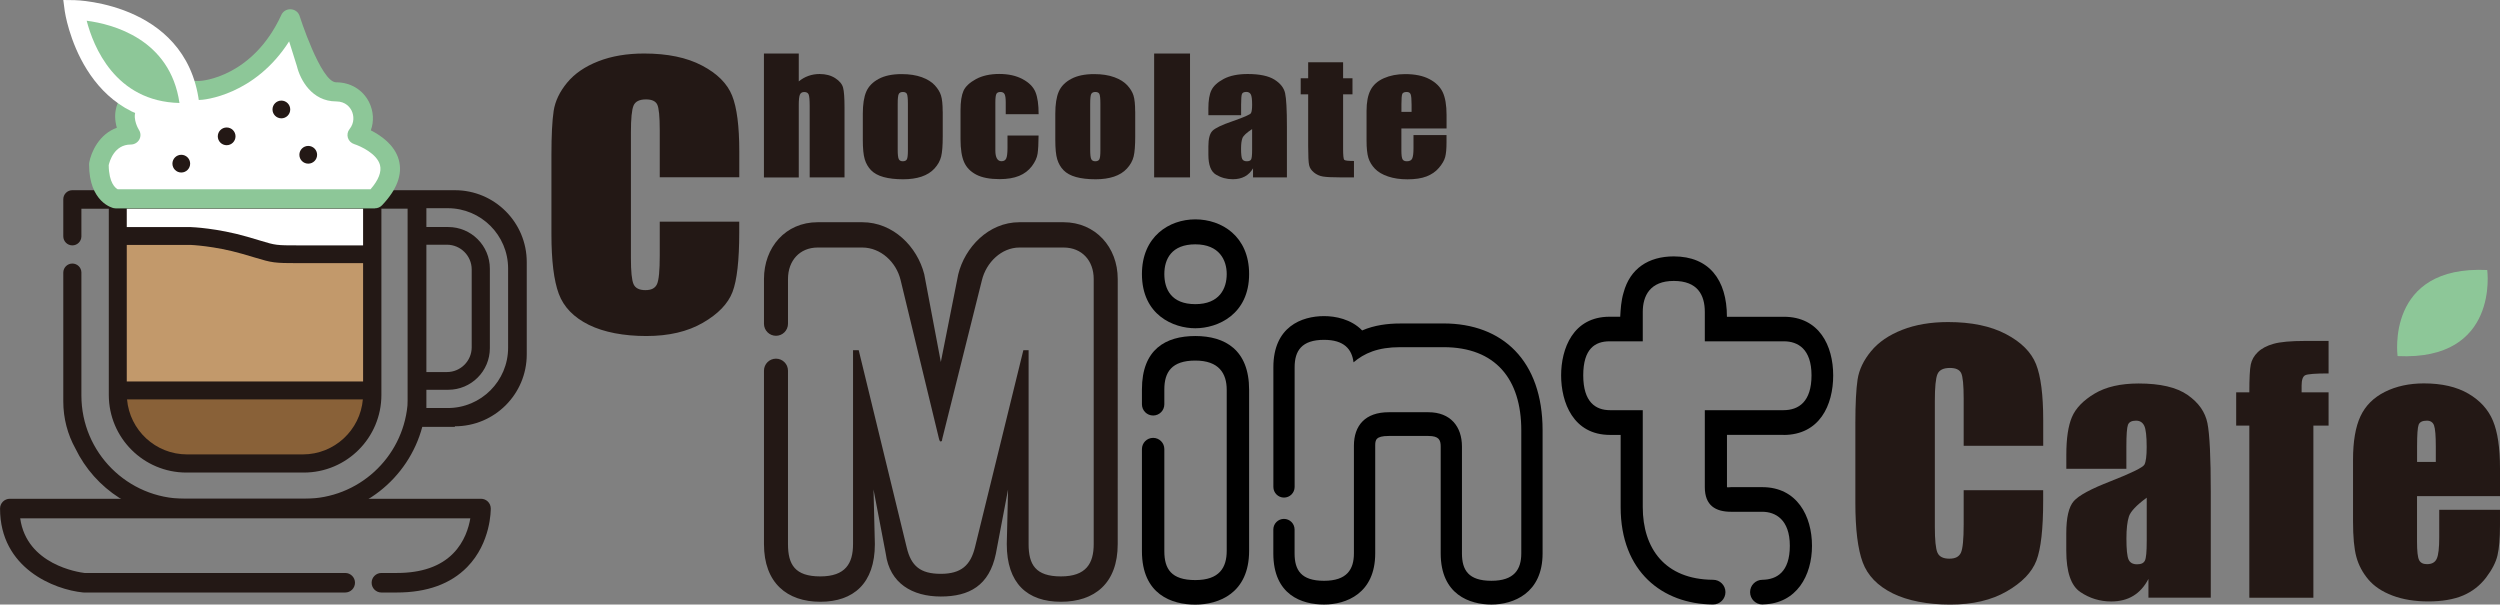 <?xml version="1.0" encoding="UTF-8"?>
<svg id="_レイヤー_1" data-name="レイヤー 1" xmlns="http://www.w3.org/2000/svg" viewBox="0 0 524.59 126.86">
  <rect x="0" y="0" width="524.59" height="126.86" fill="#808080" stroke="none"/>
  <defs>
    <style>
      .cls-1 {
        fill: #c2996b;
      }

      .cls-2 {
        fill: #fff;
      }

      .cls-3 {
        fill: #8dc798;
      }

      .cls-4 {
        fill: none;
      }

      .cls-5 {
        fill: #896138;
      }

      .cls-6 {
        fill: #231815;
      }
    </style>
  </defs>
  <g>
    <path class="cls-6" d="M83.28,124.33h-3.25c-1.13,0-2.05-.92-2.05-2.05s.92-2.05,2.05-2.05h3.25c5.17,0,9.15-1.38,11.82-4.11,2.38-2.42,3.26-5.41,3.59-7.35H4.24c1.36,9.73,12.26,11.31,13.49,11.46h54.71c1.13,0,2.05,.92,2.05,2.05s-.92,2.05-2.05,2.05H17.62c-.07,0-.14,0-.2-.01-6.02-.6-17.41-5.05-17.41-17.61,0-1.13,.92-2.05,2.05-2.05H100.93c1.12,0,2.03,.89,2.05,2.01,0,.29,.08,7.18-4.95,12.32-3.47,3.54-8.44,5.34-14.76,5.34Z"/>
    <path class="cls-6" d="M76.19,51.49h-13.53c-4.74,0-4.8-.02-8.08-1.01-.74-.22-1.62-.49-2.73-.81-6.34-1.82-11.56-2.01-11.84-2.02h-13.41v-3.87h49.59v7.71Z"/>
    <path class="cls-6" d="M95.45,39.91H15.18c-1.05,0-1.9,.85-1.9,1.9v7.78c0,1.05,.85,1.9,1.9,1.9s1.88-.84,1.9-1.87c0,0,0-.02,0-.02s0-.02,0-.02v-5.78h5.75v39.07c0,9,7.29,16.29,16.29,16.29h24.62c9,0,16.29-7.29,16.29-16.29V43.78h5.5v40.28c0,.35,0,.7-.03,1.04-1.06,10.97-10.31,19.55-21.56,19.55h-25.2c-11.96,0-21.66-9.7-21.66-21.66v-25.78s0-.02,0-.02,0-.02,0-.02c-.01-1.04-.86-1.87-1.9-1.87s-1.9,.85-1.9,1.9v27.03c0,3.58,.92,6.95,2.54,9.88,4.12,8.5,12.83,14.35,22.91,14.35h25.28c11.79,0,21.7-8.02,24.6-18.89h6.84v-.12h0c8.33,0,15.08-6.75,15.08-15.08v-19.38c0-8.33-6.75-15.08-15.08-15.08Zm-5.98,28.75v-17.31h4.31c2.87,0,5.2,2.33,5.2,5.2v16.32c0,2.87-2.33,5.2-5.2,5.2h-4.31v-9.41Zm17.15,4.3c0,6.99-5.67,12.66-12.66,12.66h-4.49v-3.83h4.59c4.82,0,8.73-3.91,8.73-8.73v-16.69c0-4.82-3.91-8.73-8.73-8.73h-4.59v-3.95h4.49c6.99,0,12.66,5.67,12.66,12.66v16.61Z"/>
    <path class="cls-2" d="M76.19,51.49h-13.53c-4.74,0-4.8-.02-8.08-1.01-.74-.22-1.62-.49-2.73-.81-6.34-1.82-11.56-2.01-11.84-2.02h-13.41v-3.87h49.59v7.71Z"/>
    <path class="cls-3" d="M78.67,43.73H24.31c-.15,0-.29-.02-.44-.05-.21-.04-5.18-1.19-5.18-9.21,0-.11,0-.23,.03-.34,.39-2.2,2.07-5.99,5.8-7.32-.41-1.42-.6-3.26,.17-5.11,.02-.04,.04-.08,.06-.12,.09-.19,2.38-4.6,8.7-4.6h8.28s.08,0,.13,0c.44,.03,11.18-.8,17.18-13.86,.34-.73,1.08-1.2,1.91-1.18,.82,.02,1.56,.51,1.86,1.25,0,0,4.5,14.08,7.72,14.08,3.03,0,5.61,1.56,6.92,4.17,.94,1.89,1.05,4.01,.36,5.91,2.1,1.06,5.02,3.05,5.88,6.22,.81,3-.38,6.2-3.52,9.5-.39,.41-.93,.64-1.5,.64Z"/>
    <path class="cls-2" d="M24.69,39.72h53.06c1.7-1.96,2.36-3.68,1.98-5.11-.64-2.38-4.11-3.96-5.4-4.37-.64-.2-1.14-.7-1.33-1.32s-.07-1.31,.34-1.82c1.08-1.34,.93-2.89,.43-3.9-.29-.58-1.18-1.92-3.22-1.92-5.11,0-7.56-4.55-8.24-7.37l-1.64-5.23c-7.2,11.28-17.86,12.34-18.97,12.3h-8.23c-3.45,0-4.8,2-4.99,2.31-.69,1.8,.65,3.92,.66,3.94,.41,.62,.45,1.4,.09,2.05-.36,.65-1.05,1.05-1.81,1.05-3.45,0-4.43,3.53-4.61,4.32,.04,3.76,1.42,4.81,1.88,5.06Z"/>
    <path class="cls-2" d="M42.09,25.54l-2.05,.12C17.15,27.05,13.63,2.6,13.59,2.35l-.31-2.35,2.37,.03c.25,0,24.94,.57,26.32,23.47l.12,2.05Z"/>
    <path class="cls-3" d="M18.19,4.35c1.37,5.29,5.93,16.94,19.47,17.26-1.95-13.45-14.05-16.55-19.47-17.26Z"/>
    <circle class="cls-6" cx="38.04" cy="34.34" r="1.86"/>
    <circle class="cls-6" cx="47.56" cy="28.61" r="1.86"/>
    <circle class="cls-6" cx="64.68" cy="32.48" r="1.86"/>
    <circle class="cls-6" cx="59.04" cy="22.97" r="1.86"/>
    <path class="cls-1" d="M76.19,80.04H26.6v-28.65h1.83s1.92,0,1.92,0h9.6s5,.18,10.87,1.87c1.09,.31,1.96,.58,2.68,.79,3.6,1.08,3.99,1.17,9.16,1.17h13.53v24.82Z"/>
    <path class="cls-5" d="M63.54,95.35h-24.29c-6.61,0-12.03-5.07-12.59-11.54h49.48c-.56,6.46-5.98,11.54-12.59,11.54Z"/>
  </g>
  <path class="cls-6" d="M155.12,37.2h-16.68v-9.89c0-2.88-.18-4.67-.53-5.38-.36-.72-1.14-1.07-2.36-1.07-1.37,0-2.24,.43-2.61,1.3-.37,.87-.55,2.74-.55,5.62v26.43c0,2.76,.18,4.57,.55,5.41,.37,.84,1.2,1.26,2.49,1.26s2.05-.42,2.44-1.27c.38-.85,.57-2.83,.57-5.95v-7.15h16.68v2.22c0,5.89-.47,10.07-1.41,12.53s-3.01,4.62-6.22,6.47c-3.21,1.86-7.16,2.78-11.86,2.78s-8.91-.78-12.08-2.35c-3.17-1.57-5.27-3.74-6.3-6.52-1.03-2.78-1.54-6.95-1.54-12.53v-16.62c0-4.1,.16-7.17,.47-9.23,.32-2.05,1.26-4.02,2.83-5.92,1.57-1.9,3.75-3.39,6.54-4.48,2.79-1.09,5.99-1.63,9.61-1.63,4.91,0,8.96,.84,12.16,2.53,3.2,1.68,5.29,3.78,6.3,6.3s1.51,6.43,1.51,11.74v5.4Z"/>
  <path class="cls-6" d="M167.61,11.23v5.85c.63-.52,1.31-.9,2.04-1.16,.73-.26,1.51-.39,2.34-.39,1.28,0,2.37,.29,3.27,.87s1.45,1.24,1.65,2c.2,.75,.3,2.13,.3,4.14v14.69h-7.31v-15c0-1.24-.07-2.04-.21-2.39-.14-.35-.45-.53-.93-.53-.45,0-.75,.18-.91,.55-.16,.36-.24,1.09-.24,2.17v15.21h-7.31V11.23h7.31Z"/>
  <path class="cls-6" d="M197.82,23.4v5.22c0,1.92-.11,3.32-.33,4.22-.22,.89-.68,1.73-1.39,2.51-.71,.78-1.63,1.35-2.74,1.72s-2.4,.55-3.85,.55c-1.62,0-2.99-.16-4.11-.47-1.12-.31-1.99-.79-2.62-1.43-.62-.64-1.06-1.41-1.33-2.31-.27-.9-.4-2.26-.4-4.07v-5.46c0-1.98,.24-3.53,.72-4.64s1.35-2.01,2.61-2.68c1.26-.68,2.86-1.01,4.82-1.01,1.64,0,3.05,.22,4.23,.65s2.08,1,2.72,1.69c.64,.7,1.08,1.41,1.31,2.15s.35,1.86,.35,3.37Zm-7.31-1.61c0-1.09-.07-1.78-.2-2.06s-.42-.43-.85-.43-.72,.14-.87,.43-.22,.97-.22,2.06v9.62c0,1.01,.07,1.66,.22,1.97s.43,.46,.85,.46,.72-.14,.86-.42c.14-.28,.21-.88,.21-1.8v-9.83Z"/>
  <path class="cls-6" d="M217.94,23.96h-6.9v-2.46c0-.86-.08-1.44-.24-1.74-.16-.31-.45-.46-.87-.46s-.71,.13-.85,.4c-.14,.27-.22,.87-.22,1.8v10.05c0,.76,.11,1.33,.33,1.71,.22,.38,.54,.57,.96,.57,.49,0,.83-.2,1-.6,.17-.4,.26-1.14,.26-2.25v-2.54h6.52c-.01,1.7-.08,2.98-.21,3.83-.13,.85-.53,1.72-1.21,2.62-.68,.89-1.57,1.57-2.67,2.02-1.1,.45-2.46,.68-4.07,.68-2.06,0-3.7-.31-4.91-.94-1.21-.63-2.06-1.5-2.56-2.63-.5-1.13-.75-2.73-.75-4.81v-6.05c0-1.81,.21-3.17,.62-4.09,.41-.92,1.29-1.74,2.62-2.47,1.34-.72,2.97-1.08,4.89-1.08s3.54,.36,4.89,1.08c1.35,.72,2.25,1.62,2.7,2.71,.45,1.09,.67,2.64,.67,4.64Z"/>
  <path class="cls-6" d="M238.21,23.4v5.22c0,1.92-.11,3.32-.33,4.22-.22,.89-.68,1.73-1.39,2.51-.71,.78-1.63,1.35-2.74,1.72s-2.4,.55-3.85,.55c-1.62,0-2.99-.16-4.11-.47-1.12-.31-1.99-.79-2.62-1.43-.62-.64-1.06-1.41-1.33-2.31-.27-.9-.4-2.26-.4-4.07v-5.46c0-1.98,.24-3.53,.72-4.64s1.35-2.01,2.61-2.68c1.26-.68,2.86-1.01,4.82-1.01,1.64,0,3.05,.22,4.23,.65s2.08,1,2.72,1.69c.64,.7,1.08,1.41,1.31,2.15s.35,1.86,.35,3.37Zm-7.31-1.61c0-1.09-.07-1.78-.2-2.06s-.42-.43-.85-.43-.72,.14-.87,.43-.22,.97-.22,2.06v9.62c0,1.01,.07,1.66,.22,1.97s.43,.46,.85,.46,.72-.14,.86-.42c.14-.28,.21-.88,.21-1.8v-9.83Z"/>
  <path class="cls-6" d="M249.71,11.23v26h-7.53V11.23h7.53Z"/>
  <path class="cls-6" d="M260.42,24.17h-6.86v-1.43c0-1.65,.21-2.92,.64-3.81,.43-.89,1.29-1.68,2.58-2.37,1.29-.68,2.97-1.03,5.03-1.03,2.47,0,4.34,.39,5.59,1.16,1.25,.78,2.01,1.73,2.26,2.86,.25,1.13,.38,3.46,.38,6.98v10.7h-7.11v-1.9c-.45,.76-1.02,1.33-1.73,1.71-.71,.38-1.55,.57-2.52,.57-1.28,0-2.45-.32-3.52-.96-1.07-.64-1.6-2.03-1.6-4.18v-1.75c0-1.59,.28-2.68,.85-3.26,.57-.58,1.97-1.25,4.22-2.02,2.4-.84,3.69-1.4,3.86-1.69,.17-.29,.25-.88,.25-1.77,0-1.11-.09-1.84-.28-2.18-.19-.34-.5-.51-.93-.51-.49,0-.8,.14-.92,.43-.12,.28-.18,1.02-.18,2.21v2.23Zm2.32,2.92c-1.17,.76-1.85,1.4-2.04,1.91s-.28,1.25-.28,2.22c0,1.1,.08,1.82,.24,2.14,.16,.32,.49,.48,.97,.48s.76-.13,.9-.38c.14-.25,.21-.91,.21-1.98v-4.38Z"/>
  <path class="cls-6" d="M281.83,13.07v3.36h1.97v3.37h-1.97v11.4c0,1.4,.08,2.18,.24,2.34,.16,.16,.84,.24,2.04,.24v3.44h-2.95c-1.67,0-2.85-.06-3.57-.18-.71-.12-1.34-.41-1.88-.85-.54-.44-.88-.95-1.01-1.53-.13-.57-.2-1.92-.2-4.04v-10.82h-1.57v-3.37h1.57v-3.36h7.33Z"/>
  <path class="cls-6" d="M303.53,26.95h-9.47v4.61c0,.96,.08,1.58,.24,1.86,.16,.28,.46,.42,.91,.42,.56,0,.93-.18,1.11-.55s.28-1.08,.28-2.14v-2.81h6.93v1.57c0,1.32-.09,2.33-.28,3.04-.19,.71-.62,1.46-1.31,2.27s-1.56,1.4-2.62,1.81c-1.06,.4-2.38,.6-3.97,.6s-2.91-.2-4.09-.6c-1.18-.4-2.1-.94-2.76-1.63-.66-.69-1.11-1.45-1.37-2.28-.25-.83-.38-2.04-.38-3.62v-6.21c0-1.86,.28-3.33,.85-4.41,.57-1.08,1.5-1.9,2.79-2.47s2.78-.86,4.45-.86c2.05,0,3.74,.34,5.08,1.04,1.33,.69,2.27,1.61,2.81,2.75,.54,1.14,.81,2.74,.81,4.81v2.83Zm-7.33-3.47v-1.56c0-1.1-.07-1.82-.2-2.14s-.4-.48-.81-.48c-.51,0-.82,.14-.94,.41-.12,.27-.18,1.01-.18,2.21v1.56h2.14Z"/>
  <path class="cls-6" d="M223.17,46.63h-9.26c-6.51,0-11.45,5.31-12.83,10.91l-3.66,18.42-3.48-18.42c-1.47-5.78-6.51-10.91-13.01-10.91h-9.35c-6.78,0-11.27,5.31-11.27,11.91v9.4c0,1.39,1.13,2.52,2.52,2.52s2.52-1.13,2.52-2.52v-9.4c0-3.85,2.47-6.6,6.23-6.6h9.35c3.85,0,7.15,3.03,8.06,6.87l8.07,33.36c.09,.28,.18,.46,.27,.46,.28,0,.37-.09,.37-.46l8.34-33.36c.91-3.76,4.12-6.87,7.88-6.87h9.26c3.85,0,6.32,2.75,6.32,6.6v55.63c0,4.03-1.56,6.78-6.88,6.78s-6.78-2.47-6.78-6.78v-40.69h-1.1l-10.17,41.43c-.92,3.66-2.84,5.5-7.15,5.5s-6.23-1.65-7.15-5.5l-10.08-41.43h-1.19v40.69c0,4.03-1.56,6.78-6.87,6.78s-6.78-2.47-6.78-6.78v-36.39c0-1.39-1.13-2.52-2.52-2.52s-2.52,1.13-2.52,2.52v36.39c0,8.16,4.86,12.1,11.82,12.1s11.45-3.85,11.45-12.1l-.28-11.45,2.57,13.47c.82,6.23,5.59,8.98,11.55,8.98s10.17-2.29,11.55-8.98l2.56-13.47-.27,11.45c0,8.25,4.31,12.1,11.36,12.1s11.92-3.85,11.92-12.1V58.54c0-6.69-4.68-11.91-11.37-11.91Z"/>
  <path class="cls-3" d="M503.1,74.72c21.42,1.03,18.81-18.06,18.81-18.06-21.42-1.03-18.81,18.06-18.81,18.06Z"/>
  <path class="cls-6" d="M446.2,98.37h-12.61v-2.96c0-3.42,.39-6.05,1.18-7.9s2.37-3.49,4.74-4.91c2.37-1.42,5.46-2.13,9.25-2.13,4.55,0,7.98,.8,10.28,2.41,2.31,1.61,3.69,3.58,4.16,5.92,.47,2.34,.7,7.16,.7,14.46v22.16h-13.08v-3.94c-.82,1.58-1.88,2.76-3.18,3.55-1.3,.79-2.85,1.18-4.64,1.18-2.35,0-4.51-.66-6.47-1.98s-2.95-4.21-2.95-8.67v-3.63c0-3.31,.52-5.56,1.56-6.76s3.63-2.6,7.75-4.19c4.41-1.73,6.78-2.9,7.09-3.49s.47-1.82,.47-3.66c0-2.31-.17-3.81-.52-4.51s-.92-1.05-1.71-1.05c-.91,0-1.48,.29-1.7,.88s-.33,2.11-.33,4.58v4.63Zm4.26,6.06c-2.15,1.58-3.4,2.9-3.74,3.96s-.52,2.6-.52,4.59c0,2.29,.15,3.76,.45,4.43s.89,1,1.78,1,1.39-.26,1.65-.78,.38-1.89,.38-4.11v-9.08Z"/>
  <path class="cls-6" d="M488.62,71.54v6.82c-2.77,0-4.41,.13-4.91,.38s-.75,.98-.75,2.18v1.4h5.66v6.99h-3.19v36.11h-13.44v-36.11h-2.76v-6.99h2.76c0-2.91,.1-4.85,.3-5.82s.69-1.85,1.48-2.61c.79-.77,1.89-1.35,3.31-1.75s3.63-.6,6.62-.6h4.93Z"/>
  <path class="cls-6" d="M524.59,104.12v-5.86c0-4.28-.49-7.6-1.48-9.97s-2.71-4.26-5.16-5.69c-2.45-1.43-5.56-2.15-9.33-2.15-3.08,0-5.81,.59-8.19,1.78-2.37,1.19-4.08,2.9-5.12,5.12-1.04,2.23-1.56,5.27-1.56,9.13v12.88c0,3.28,.23,5.78,.7,7.5,.47,1.72,1.3,3.29,2.51,4.73,1.21,1.43,2.9,2.56,5.07,3.38,2.17,.82,4.68,1.23,7.52,1.23s5.36-.42,7.3-1.25c1.94-.83,3.54-2.08,4.81-3.74,1.26-1.66,2.07-3.23,2.41-4.69,.34-1.46,.52-3.56,.52-6.29v-3.26h-12.75v5.82c0,2.2-.17,3.68-.52,4.44-.34,.77-1.03,1.15-2.05,1.15-.82,0-1.38-.29-1.66-.87-.29-.58-.43-1.86-.43-3.86v-9.55h17.4Zm-17.4-10.42c0-2.48,.11-4.01,.33-4.58s.8-.85,1.73-.85c.75,0,1.25,.33,1.5,1,.24,.67,.37,2.14,.37,4.43v3.23h-3.93v-3.23Z"/>
  <path class="cls-4" d="M250.82,63.82c5.06,0,6.59-3.25,6.59-6.32,0-2.89-1.53-6.23-6.59-6.23s-6.5,3.07-6.5,6.23,1.53,6.32,6.5,6.32Z"/>
  <path d="M250.82,68.88c4.7,0,11.29-2.89,11.29-11.38,0-7.95-5.78-11.47-11.29-11.47s-11.2,3.61-11.2,11.47c0,8.67,6.68,11.38,11.2,11.38Zm0-17.61c5.06,0,6.59,3.34,6.59,6.23,0,3.07-1.53,6.32-6.59,6.32s-6.5-3.16-6.5-6.32,1.53-6.23,6.5-6.23Z"/>
  <path d="M250.82,70.51c-6.23,0-11.2,2.8-11.2,11.2v3.13c0,1.3,1.05,2.35,2.35,2.35s2.35-1.05,2.35-2.35v-3.13c0-3.61,1.53-6.05,6.5-6.05s6.59,2.71,6.59,6.14v33.78c0,3.52-1.53,6.14-6.59,6.14s-6.5-2.35-6.5-6.05v-21.44c0-1.3-1.05-2.35-2.35-2.35s-2.35,1.05-2.35,2.35v21.44c0,9.12,6.32,11.2,11.2,11.2s11.29-2.35,11.29-11.29v-33.78c0-8.4-5.06-11.29-11.29-11.29Z"/>
  <path d="M302.91,67.88h-9.1c-2.58,0-5.41,.34-7.98,1.46-2.32-2.4-5.67-3.01-7.98-3.01-4.72,0-10.65,2.23-10.65,10.73v25.12c0,1.23,1,2.23,2.23,2.23s2.23-1,2.23-2.23v-25.12c0-3.43,1.46-5.75,6.18-5.75,4.21,0,5.84,1.97,6.18,4.72,2.23-1.89,5.06-3.18,9.79-3.18h9.1c10.9,0,16.31,6.7,16.31,17.43v25.84c0,3.35-1.46,5.75-6.27,5.75s-6.18-2.23-6.18-5.75v-22.41c0-4.21-2.4-7.21-7.04-7.21h-8.33c-4.89,0-7.3,2.75-7.3,7.04v22.58c0,3.35-1.46,5.75-6.27,5.75s-6.18-2.23-6.18-5.75v-5.01c0-1.23-1-2.23-2.23-2.23s-2.23,1-2.23,2.23v5.01c0,8.76,6.01,10.73,10.65,10.73s10.73-2.32,10.73-10.73v-22.58c0-1.2,.09-2.06,2.83-2.06h8.33c2.23,0,2.58,.86,2.58,2.23v22.41c0,8.67,6.1,10.73,10.65,10.73s10.73-2.32,10.73-10.73v-25.84c0-14.59-8.41-22.41-20.78-22.41Z"/>
  <path d="M374.23,91.27c7.58,0,10.44-6.24,10.44-12.49s-2.94-12.31-10.35-12.31h-11.95c0-7.76-3.75-12.67-11.15-12.67-5.35,0-9.19,2.59-10.53,7.58-.54,1.78-.62,3.57-.71,5.08h-2.23c-7.67,0-10.17,6.69-10.17,12.31s2.5,12.49,10.26,12.49h2.23v15.16c0,13.55,8.79,20.32,19.3,20.42,.03,0,.06,0,.1,0,1.43,0,2.59-1.16,2.59-2.59s-1.16-2.59-2.59-2.59h0c-10.16-.06-14.76-6.64-14.76-15.25v-20.34h-6.87c-3.03,0-5.62-1.7-5.62-7.31s2.5-7.14,5.53-7.14h6.96v-6.16c0-3.39,1.52-6.51,6.51-6.51s6.51,2.94,6.51,6.51v6.16h16.59c2.94,0,5.8,1.61,5.8,7.14s-2.68,7.31-5.89,7.31h-16.5v16.15c0,3.84,2.23,5.17,5.53,5.17h6.51c2.77,0,5.8,1.61,5.8,7.14s-2.77,7.08-5.75,7.13h0c-1.43,0-2.59,1.16-2.59,2.59s1.16,2.59,2.59,2.59c.06,0,.12-.01,.19-.02,7-.18,10.21-6.06,10.21-12.29s-3.12-12.31-10.44-12.31h-6.51c-.54,0-.71,.09-.89,0v-10.97h11.86Z"/>
  <path class="cls-6" d="M428.73,93.55h-16.68v-9.89c0-2.88-.18-4.67-.53-5.38-.36-.72-1.14-1.07-2.36-1.07-1.37,0-2.24,.43-2.61,1.3-.37,.87-.55,2.74-.55,5.62v26.43c0,2.76,.18,4.57,.55,5.41,.37,.84,1.2,1.26,2.49,1.26s2.05-.42,2.44-1.27c.38-.85,.57-2.83,.57-5.95v-7.15h16.68v2.22c0,5.89-.47,10.07-1.41,12.53s-3.01,4.62-6.22,6.47c-3.21,1.86-7.16,2.78-11.86,2.78s-8.91-.78-12.08-2.35c-3.17-1.57-5.27-3.74-6.3-6.52-1.03-2.78-1.54-6.95-1.54-12.53v-16.62c0-4.1,.16-7.17,.47-9.23,.32-2.05,1.26-4.02,2.83-5.92,1.57-1.9,3.75-3.39,6.54-4.48,2.79-1.09,5.99-1.63,9.61-1.63,4.91,0,8.96,.84,12.16,2.53,3.2,1.68,5.29,3.78,6.3,6.3,1,2.51,1.51,6.43,1.51,11.74v5.4Z"/>
</svg>